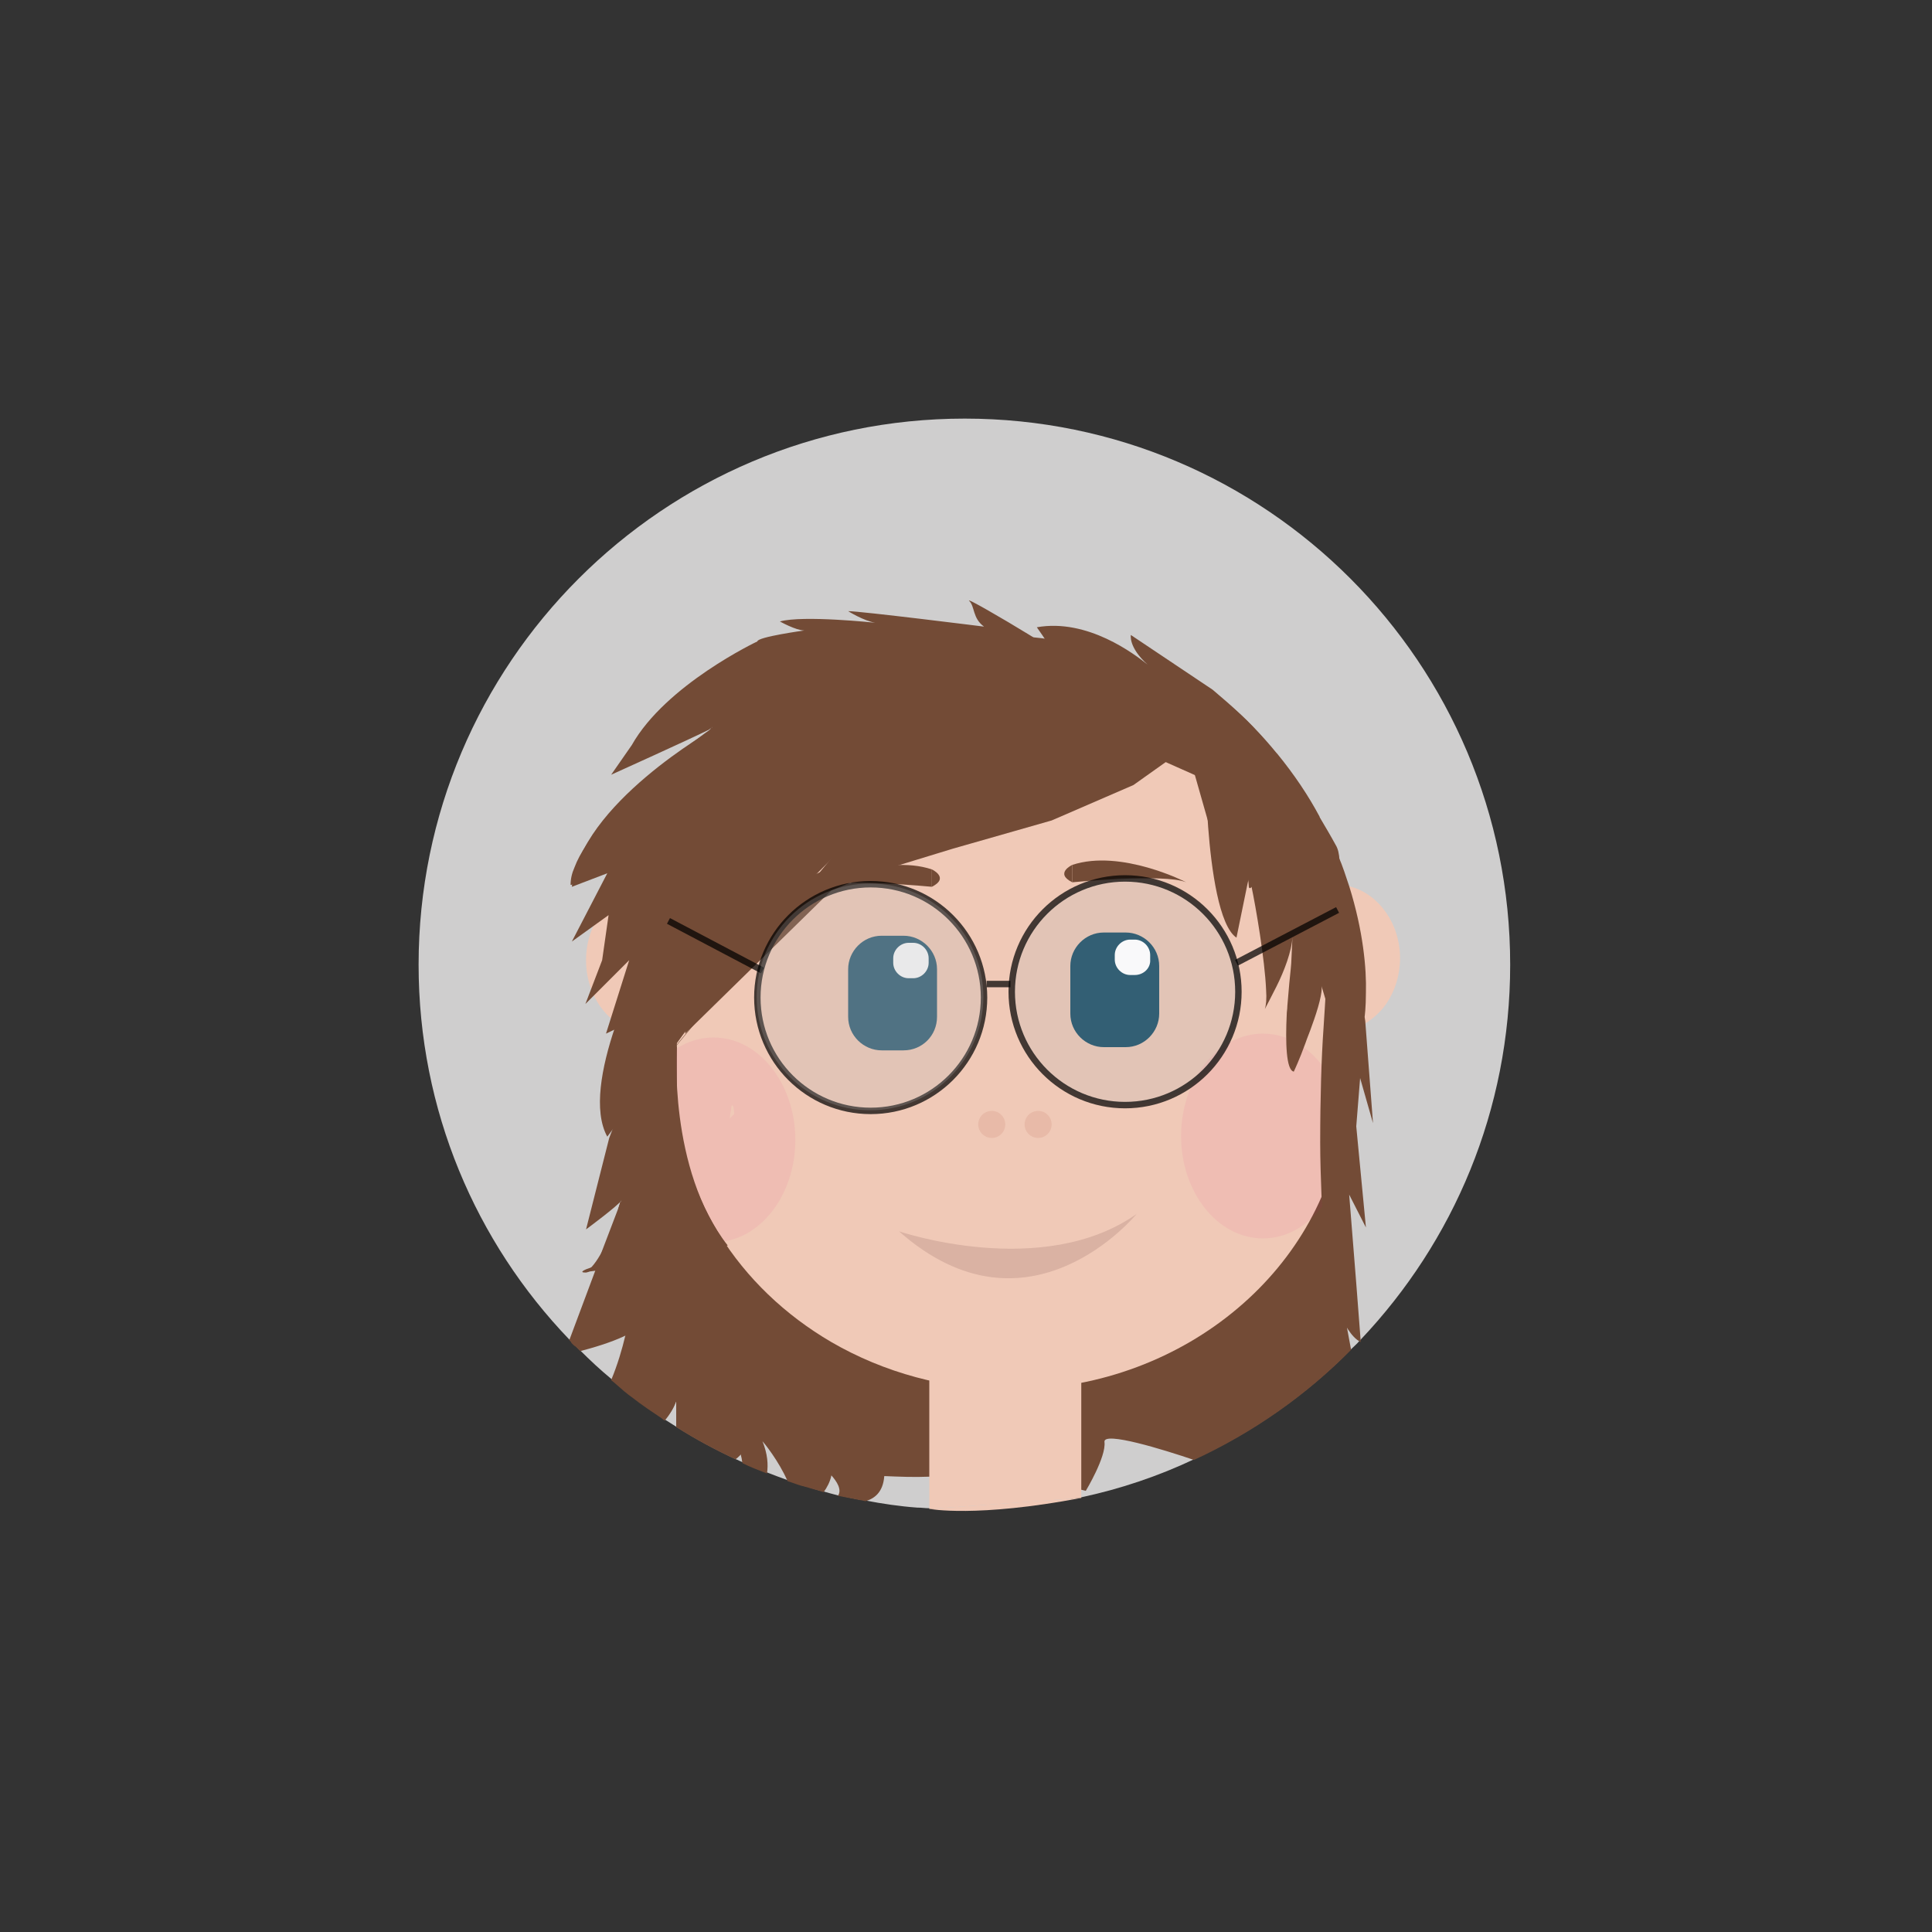 <?xml version="1.0" encoding="utf-8"?>
<!-- Generator: Adobe Illustrator 24.0.1, SVG Export Plug-In . SVG Version: 6.00 Build 0)  -->
<svg version="1.1" id="Laag_1" xmlns="http://www.w3.org/2000/svg" xmlns:xlink="http://www.w3.org/1999/xlink" x="0px" y="0px"
	 viewBox="0 0 300 300" style="enable-background:new 0 0 300 300;" xml:space="preserve">
<rect x="0" y="0" width="300" height="300" fill="#333333" stroke="none"/>
<style type="text/css">
	.st0{fill:#CFCECE;}
	.st1{fill:#734B36;}
	.st2{fill:#F0C9B7;}
	.st3{fill:none;}
	.st4{opacity:6.000000e-02;fill:#E6007E;}
	.st5{opacity:0.26;fill:#D2907C;}
	.st6{fill:#D4B9A3;}
	.st7{fill:#261B14;}
	.st8{opacity:0.26;fill:#9A7069;}
	.st9{fill:#335F74;}
	.st10{fill:#F9F9FA;}
	.st11{opacity:0.23;fill:#B2B2B2;}
	.st12{opacity:0.72;fill:none;stroke:#000000;stroke-miterlimit:10;}
</style>
<g>
	<g>
		<path class="st0" d="M234.5,149.8c0,22.6-8.8,43-23.2,58.2c0,0,0,0,0,0c-0.1,0.1-0.1,0.2-0.2,0.2c-0.4,0.5-0.9,0.9-1.3,1.3
			c-7,7.1-15.3,12.9-24.4,17.1h0c-5.5,2.6-11.4,4.6-17.5,5.9c0,0,0,0-0.1,0c-0.1,0-0.2,0-0.2,0c-0.7,0.1-1.3,0.3-2,0.4
			c-2.5,0.5-5,0.8-7.6,1.1c-0.2,0-0.4,0-0.7,0.1c-2.5,0.2-5,0.3-7.5,0.3c-1.8,0-3.7-0.1-5.5-0.2c-0.6,0-1.2-0.1-1.9-0.1
			c-2.7-0.2-5.4-0.6-8-1.1c-1.4-0.2-2.8-0.5-4.1-0.8l-0.2,0c-0.8-0.2-1.5-0.4-2.2-0.6c-0.9-0.2-1.8-0.5-2.7-0.8l-0.9-0.3v0
			c-0.7-0.2-1.4-0.5-2.1-0.7v0c-1.1-0.4-2.2-0.8-3.2-1.2c-1.3-0.5-2.5-1-3.8-1.6c-0.3-0.1-0.6-0.3-0.9-0.4c-3.2-1.5-6.2-3.1-9.2-5
			c-0.6-0.4-1.3-0.8-1.9-1.2h0c-0.2-0.1-0.4-0.2-0.5-0.4c-1.5-1-3-2-4.4-3.1c-1-0.7-1.9-1.5-2.8-2.3c-0.2-0.2-0.4-0.3-0.6-0.5
			c-1.7-1.4-3.3-2.9-4.8-4.4c-0.1-0.1-0.2-0.2-0.3-0.3l-0.4-0.4c-0.1-0.1-0.1-0.2-0.2-0.2c-0.1-0.1-0.2-0.2-0.4-0.4
			c-0.1-0.1-0.3-0.3-0.4-0.4C73.9,192.9,65,172.4,65,149.8C65,103,103,65,149.8,65S234.5,103,234.5,149.8z"/>
	</g>
	<g>
		<g id="melissa">
			<path class="st1" d="M87.6,224.7c0,0-0.1,0-0.1,0h-0.3c0,0,0.1,0,0.3,0H87.6z"/>
			<path class="st1" d="M209.8,209.6c-7,7.1-15.3,12.9-24.4,17.1h0c-4.7-1.6-14.1-4.5-13.9-2.8c0.3,2.3-2.9,7.6-2.9,7.6l-0.8-0.2
				l-16.7-3.3c-1.1,0.9-3.7,1.2-6.9,1.3c-2.2,0.1-4.7,0-7-0.1c-3.5-0.2-6.6-0.5-8.1-0.7c-0.3,0-0.5,0-0.6-0.1c-0.2,0-0.3,0-0.3,0
				s-0.1-0.1-0.4-0.2c0,0-0.1,0-0.1-0.1c-1.6-0.9-6.6-3.7-9.6-4.5c-1.4-0.4-2.3-0.3-2.3,0.6c0,0.6-0.3,1.2-0.9,1.8
				c-0.2,0.2-0.4,0.4-0.7,0.6c-3.2-1.5-6.2-3.1-9.2-5v-4.4c-0.2,1.3-0.9,2.3-1.9,3.2h0c0,0,0,0,0,0l-0.5-0.4l-7.2-5.4
				c1.5-2.6,2.6-4.7,2.6-4.7l8.1-4.2h0l3.6-1.9l8.4-4.3l53.5-27.5l1.4-0.7c0,0,0,0,0,0l0.3-0.1l15.3-7.9l1.2-0.6h0l0.3-0.1l3.9-2
				c0,0,0,0,0,0l5.9-3v0l0.9-0.4l1.2-0.6l0.3,1.9v0l0.5,3.5l0.1,1l2.1,14.4v0l0.9,6.4l0.3,2.1c0,0,0,0,0,0l3,20.5L209.8,209.6z"/>
			<polygon class="st2" points="167.9,232.6 167.9,231.4 167.9,214.6 167.9,211.5 144.3,211.5 144.3,214.2 144.3,229.4 144.3,234.3 
							"/>
			<path class="st1" d="M96.5,186.4C96.5,186.4,96.5,186.4,96.5,186.4L96.5,186.4C96.5,186.4,96.5,186.4,96.5,186.4
				C96.5,186.4,96.5,186.4,96.5,186.4C96.5,186.4,96.5,186.5,96.5,186.4C96.4,186.5,96.4,186.5,96.5,186.4c-0.5,0.8-5.5,4.5-5.5,4.5
				l3.6-14.2l6.2-16.2l4.7-12.3l0.7,0.2l4.6,1.7l0.3,0.1l0.8,0.3l0.7,0.2l1.5,0.6l1.2,0.4l2.3,0.8l0.2,0.1l13.9,5l11.8,4.3l6.3,2.3
				l0.2,0.1l21.7,7.9l11.7,4.2l9.3,3.4l2.6,12.5l1.4,6.4l0.9,4l-5.2,0.2l-67.8,2.4l-14.5,0.5l-4,0.1h0l-7,0.2l-1.1,0l-0.8,0.3
				l-7.5,3L96.5,186.4z"/>
			<path class="st3" d="M87.5,210.4C87.5,210.4,87.5,210.4,87.5,210.4l0.2-0.1c0,0,0,0,0.1,0l0.4-0.2"/>
			<path class="st3" d="M98,195.1L98,195.1C98,195.1,98,195.1,98,195.1C98,195.1,97.9,195.1,98,195.1
				C97.9,195.1,97.9,195.1,98,195.1l-0.1,0.1l-0.2,0.2c0,0,0,0,0,0l-6.8,9.9l-2.2,3.2l0,0"/>
			<path class="st3" d="M88.7,208.6L88.7,208.6L88.7,208.6L88.7,208.6l2.2-3.2l6.8-9.9c0,0,0,0,0,0l0.2-0.2l0,0c0,0,0,0,0,0
				c0,0,0,0,0,0c0,0,0,0,0,0l0,0"/>
			<line class="st3" x1="88.1" y1="210.1" x2="87.7" y2="210.3"/>
			<path class="st3" d="M87.6,210.4C87.6,210.4,87.5,210.4,87.6,210.4C87.5,210.4,87.5,210.4,87.6,210.4c-0.1,0-0.1,0-0.1,0
				L87.6,210.4"/>
			<path class="st1" d="M98,195.1C98,195.1,98,195.1,98,195.1c0,0.1,0,0.1-0.1,0.1c0,0,0,0,0,0c-0.7,1.3-4.7,9.1-7.8,13v0l0,0
				c-0.3,0.3-0.5,0.6-0.8,0.9c-0.1-0.1-0.1-0.2-0.2-0.2c-0.1-0.1-0.2-0.2-0.4-0.4l2.2-3.2l6.8-9.9c0,0,0,0,0,0l0.2-0.2L98,195.1
				C97.9,195.1,97.9,195.1,98,195.1C97.9,195.1,98,195.1,98,195.1C98,195.1,98,195.1,98,195.1L98,195.1z"/>
			<path class="st1" d="M98,195C98,195,98,195,98,195c-0.1,0-3.3,0.9-5.5,1.6c-0.2,0.1-0.5,0.2-0.7,0.2c-1.2,0.4-1.9,0.8-0.9,0.8
				c0.4,0,0.7-0.2,1.1-0.5c0.1-0.1,0.3-0.3,0.5-0.5c1.5-1.9,2.8-6,3.4-8.4c0.1-0.2,0.1-0.3,0.1-0.5c0.2-0.6,0.3-1,0.3-1.2
				c0,0,0,0,0,0c0,0,0,0,0,0c0,0,0,0,0,0l0,0L98,195z"/>
			<ellipse class="st2" cx="100.9" cy="149.1" rx="9.9" ry="11.4"/>
			<path class="st2" d="M208.8,153.7v15c0,24.1-20.3,44.2-46.1,46.8c-1.9,0.2-3.8,0.3-5.7,0.3c-10.2,0-19.8-2.7-27.9-7.4
				c-14.4-8.4-24-23-24-39.6v-15c0-1.1,0.1-2.3,0.1-3.4c0-0.7,0.1-1.4,0.2-2.1c0,0,0-0.1,0-0.1c0.1-0.8,0.2-1.6,0.4-2.3
				c0-0.2,0.1-0.4,0.1-0.6c0-0.1,0.1-0.3,0.1-0.4c4.6-21.7,25.7-38.2,50.9-38.2c1.9,0,3.9,0.1,5.7,0.3c12,1.2,22.8,6.2,30.9,13.5
				c5.4,4.9,9.6,10.9,12.3,17.5c0.2,0.5,0.4,1,0.5,1.5c0.6,1.6,1,3.2,1.4,4.8c0,0.1,0,0.1,0,0.2c0,0,0,0,0,0.1
				C208.5,147.5,208.8,150.5,208.8,153.7z"/>
			<ellipse class="st4" cx="110.8" cy="177" rx="12.7" ry="15.9"/>
			<circle class="st5" cx="154" cy="174.6" r="2.1"/>
			<circle class="st5" cx="161.2" cy="174.6" r="2.1"/>
			<path class="st6" d="M184.3,116c0.6,0.3,0.9,0.5,1,0.8C185.4,117.5,185,117.1,184.3,116z"/>
			<path class="st2" d="M217.4,148.8c0,2.6-0.8,5.1-2.1,7c-0.8,1.2-1.9,2.2-3.1,3c-1,0.7-2.2,1.1-3.4,1.3c-0.2,0.1-0.5,0.1-0.7,0.1
				c-0.2,0-0.4,0-0.6,0c-0.7,0-1.3-0.1-1.9-0.2c-0.6-0.1-1.2-0.3-1.7-0.6c-0.5-0.2-1-0.5-1.5-0.9c-0.5-0.4-1-0.8-1.5-1.3
				c-0.3-0.3-0.6-0.6-0.8-0.9c-0.7-0.9-1.3-1.9-1.7-3c-0.5-1.4-0.8-2.9-0.8-4.5c0-0.8,0.1-1.6,0.2-2.4c0.6-3,2.1-5.5,4.2-7.1
				c1.1-0.8,2.3-1.4,3.7-1.7c0.2,0,0.4-0.1,0.6-0.1c0.2,0,0.3,0,0.5-0.1c0.1,0,0.2,0,0.3,0c0.2,0,0.3,0,0.5,0c0.1,0,0.2,0,0.3,0
				c0.7,0,1.3,0.1,1.9,0.3C214.1,138.9,217.4,143.4,217.4,148.8z"/>
			<path class="st1" d="M184.3,116l4.7,16.5l1.9-6.5c0,0,3,9.3,3,11.5s3.6-5.1,3.6-5.1v10.5l4.5-5.4v19.2c0,0,8.3-20.9,5.4-25.5
				c0,0-12.5-23.3-22.2-24.4c0,0-17.2-8.4-27.7-7.9l-56.7,68.6l8.3-10.2l6-11.1l8.1-5.5l12.6-5.2l12.1-3.7l15.4-4.4l12.7-5.5
				L184.3,116z"/>
			<ellipse class="st4" cx="196.1" cy="176.4" rx="12.7" ry="15.9"/>
			<path class="st1" d="M212.1,190.6l-2.6-5.1l1.1,13.8l0.7,9.1c-0.8-0.4-1.4-1.1-2-2c-1-1.5-1.8-3.7-2.4-6.3
				c-0.9-4.1-1.4-9.2-1.7-14.5c-0.1-2.7-0.2-5.5-0.2-8.2c0-6.9,0.2-13.3,0.5-17.5c0.2-3,0.3-4.8,0.3-4.8l-0.6-2
				c0.2,0.9-0.5,3.5-1.5,6.2c-0.3,0.9-0.7,1.8-1,2.7c-0.9,2.5-1.8,4.4-1.8,4.4c-1.2-0.2-1.3-4.6-1.1-8.8c0-0.5,0.1-0.9,0.1-1.4
				c0.1-1.2,0.2-2.4,0.3-3.5c0.2-1.8,0.3-3.1,0.3-3.1l0.2-4.2c-0.1,2.3-1.3,5.4-2.5,7.8c-0.9,1.8-1.6,3.1-1.8,3.5
				c0.2-0.6,0.3-1.6,0.2-3c-0.2-4.7-1.6-12.9-2.3-16.2c-0.2-1-0.3-1.5-0.3-1.5l-0.3,1.3l-1.7,8.3c-2.7-1.8-3.9-10.6-4.4-17.2
				c-0.3-4.1-0.4-7.3-0.4-7.3l-2-0.9l-4.5-2l-5.2-2.3h-29l-3.4,0.8l-0.9,0.2l-10.4,2.4l-10.8,3l-6.1,14.9l-1.4,3.5l-0.2,0.7
				l-0.2,0.6l-0.3,1.2l-0.5,1.6l-1,3.7l-0.5,1.6l-1.9,6.8l-1.3,1.7l-0.7,0.9l-2.1,2.9l-10.5,14.1c-2.2-4-0.9-10.8,1.2-17
				c0.1-0.2,0.2-0.5,0.2-0.7c2.5-7.2,6-13.5,6.3-14.1c0,0,0,0,0,0c0.2-0.6,0.3-1.2,0.5-1.8c0.5-2,0.7-3.6,0.7-5c0-0.7,0-1.3-0.1-1.9
				c-0.3-2.2-1.2-3.3-1.8-3.8c-0.3-0.3-0.6-0.4-0.6-0.4c-2.3,1.5-4.6,2.6-6.6,3.5c-2.8,1.3-5,2-5.4,2.1l-0.1,0
				c0-0.9,0.2-1.8,0.6-2.7c0,0,0,0,0,0c3.4-9.1,20.9-21.3,20.9-21.3l0.5-0.5c0,0,0,0,0,0v0c0,0,0,0,0,0c0,0-0.1,0-0.1,0.1
				c0,0-0.1,0.1-0.1,0.1c-0.1,0-0.2,0.1-0.3,0.2c-2.8,1.4-15.2,7-15.2,7l3.2-4.6c5.3-9.4,19.5-16.1,19.5-16.1c0-0.7,7.3-1.7,7.3-1.7
				c-1.3,0-3.8-1.4-3.8-1.4c3.6-1,14.8,0.2,14.8,0.2c-1.8-0.3-4.2-1.8-4.2-1.8c2,0,21.1,2.4,21.1,2.4c-1.8-1.3-1.4-3.1-2.3-4
				c-0.6-0.6,5.3,2.8,9.2,5.2c1.9,1.2,3.4,2,3.4,2l-1.2-1.8l-0.9-1.3c7.9-1.4,15.2,4.2,17.2,5.8c-3-2.7-2.6-4.6-2.6-4.6l12.7,8.5
				c0.7,0.6,1.4,1.2,2.1,1.8c3,2.6,5.6,5.3,7.8,8c0,0,0.1,0.1,0.1,0.1c2.7,3.3,4.9,6.6,6.6,9.8c0,0,0,0,0,0.1c1.1,2,2.1,4,2.9,6
				c0.7,1.6,1.2,3.2,1.7,4.7c2.2,7,2.7,12.9,2.6,16.5c0,2.4-0.2,3.8-0.2,3.8l0.1,0.7l1.2,15.8l-2-7l-0.6,7.5L212.1,190.6z"/>
			<path class="st1" d="M106.8,139.8l-8.5,18.7l-4.2,2l3.6-11.4l-6.8,6.8l2.6-6.8l1-7l-5.7,4.1l5.5-10.6l-5.5,2.1
				c1.3-12.8,22-24.5,22-24.5L106.8,139.8z"/>
			<line class="st3" x1="94.1" y1="160.5" x2="91" y2="178.3"/>
			<path class="st7" d="M135.8,211.6"/>
			<line class="st3" x1="88.1" y1="210.1" x2="87.7" y2="210.3"/>
			<path class="st3" d="M87.6,210.4C87.6,210.4,87.5,210.4,87.6,210.4C87.5,210.4,87.5,210.4,87.6,210.4L87.6,210.4"/>
			<path class="st1" d="M101.4,203.7c-0.3,0.9-1.2,1.7-2.2,2.5c-0.6,0.4-1.4,0.8-2.1,1.2c-2.3,1.1-5.1,1.9-7,2.4
				c-0.1-0.1-0.2-0.2-0.3-0.3l-0.4-0.4c-0.1-0.1-0.1-0.2-0.2-0.2c-0.1-0.1-0.2-0.2-0.4-0.4c-0.1-0.1-0.3-0.3-0.4-0.4l4-10.7l0.3-0.9
				l0.1-0.3l0.7-2c0,0,0,0,0,0l2.9-7.6l0,0l0-0.1h0c0,0,0,0,0,0c0,0,0,0,0,0c0,0,0,0,0,0c0,0,0,0,0,0c0,0,0,0,0,0l4.5,15.8
				L101.4,203.7z"/>
			<polyline class="st3" points="88.7,208.6 88.7,208.6 88.7,208.6 			"/>
			<path class="st3" d="M87.5,210.3l-0.1,0.1C87.4,210.4,87.5,210.4,87.5,210.3C87.5,210.4,87.5,210.4,87.5,210.3
				C87.5,210.4,87.6,210.4,87.5,210.3c0.1,0.1,0.1,0.1,0.1,0c0,0,0,0,0.1,0"/>
			<path class="st1" d="M89.1,208.9c0.4-0.5,0.8-1.1,1.3-1.8c2.8-4,6.7-10.5,7.5-11.9c0,0,0,0,0,0c0,0,0,0,0-0.1c0,0,0,0,0,0
				c0,0,0-0.1,0-0.1c0,0,0,0,0-0.1c0,0,0,0,0,0c0,0,0,0,0,0c0,0,0,0,0,0c0,0,0,0,0,0c0,0,0,0,0,0h0c0,0,0,0.1,0,0.1h0c0,0,0,0,0,0
				c0,0,0,0,0,0.1c0,0,0,0,0,0c-0.1,0.1-0.1,0.1-0.2,0.2c-0.9,1-2.8,1.6-4.4,1.9c-1.3,0.2-2.3,0.3-2.3,0.3c0.3-0.2,0.6-0.5,0.9-0.8
				c1.8-2,3.2-5.9,4-8.3c0,0,0,0,0,0c0-0.1,0.1-0.2,0.1-0.3c0.1-0.2,0.1-0.3,0.1-0.5c0.1-0.1,0.1-0.3,0.1-0.4
				c0.1-0.4,0.2-0.7,0.2-0.8c0,0,0,0,0,0c0,0,0,0,0,0c0,0,0,0,0,0c0,0,0,0,0,0c0,0,0,0,0,0L98,195c0,0,0,0,0,0L89.1,208.9z"/>
			<path class="st1" d="M87.5,224.7h0.1C87.5,224.7,87.5,224.7,87.5,224.7L87.5,224.7z"/>
			<path class="st1" d="M110.8,204.3l-0.7,1.5l-5,11.6c-0.5,1.2-1.1,2.3-1.9,3.2h0c0,0,0,0,0,0l-0.5-0.4c-1.5-1-3-2-4.4-3.1
				c-1-0.7-1.9-1.5-2.8-2.3c-0.2-0.2-0.4-0.3-0.6-0.5c1-2.4,1.7-4.8,2.2-6.9c0.1-0.3,0.1-0.6,0.2-0.8c0.7-2.9,0.9-5,0.9-5l2.9,0.6
				l8.8,1.9L110.8,204.3z"/>
			<path class="st1" d="M145.3,117.2l-33.3,33.3c-1.1,1.1-3,1.1-4.2,0l-10.1-10.1c-1.1-1.1-1.1-3,0-4.2l33.3-33.3
				c1.1-1.1,3-1.1,4.2,0l10.1,10.1C146.4,114.1,146.4,116,145.3,117.2z"/>
			<polygon class="st1" points="135.8,131.7 106.4,160.5 106.1,144.8 			"/>
			<path class="st1" d="M166.5,134.3v2.7c0,0,14.3-1.4,17.7,0C184.2,137,174.1,131.8,166.5,134.3z"/>
			<path class="st1" d="M166.5,134.3c0,0-2.8,1.3,0,2.7V134.3z"/>
			<path class="st1" d="M144.7,135v2.7c0,0-14.3-1.4-17.7,0C127,137.6,137.2,132.5,144.7,135z"/>
			<path class="st1" d="M144.7,135c0,0,2.8,1.3,0,2.7V135z"/>
			<path class="st2" d="M113.6,171.7l-0.3,2l0.7-0.7C114,173.1,114,171.3,113.6,171.7z"/>
			<path class="st1" d="M125.2,230.9c0.9,0.3,1.8,0.5,2.7,0.8c0.5-0.7,1-1.6,1.2-2.6c0-0.1,0.1-0.3,0.1-0.4c0-0.1,0.1-0.3,0.1-0.4
				c0.2-1,0.1-2.2-0.1-3.5c0,0-11.6-9.6-14.6-0.8c0,0,0.2,0.9,0.5,2.2c0.1,0.3,0.1,0.7,0.2,1c1.2,0.6,2.5,1.1,3.8,1.6
				c0.2-1.4,0.1-3-0.7-5c0.2,0.2,2.5,3,3.9,6.2v0c0.7,0.2,1.4,0.5,2.1,0.7v0L125.2,230.9z"/>
			<path class="st1" d="M125.2,230.9c1.1-0.4,2.9-1.4,2.8-2.6c0,0,0,0,0-0.1h-0.1l-5.9,0.2c0,0,2,0.7,2.4,2.2v0L125.2,230.9z"/>
			<path class="st1" d="M127.8,227.9c0,0,0.2,0.1,0.4,0.3l-0.3,0C127.9,228.1,127.9,228,127.8,227.9z"/>
			<path class="st1" d="M137.3,229.3c-0.2,2.4-1.5,3.4-2.9,3.8l-4.1-0.8l-0.2,0c0.7-1-0.2-2.3-1-3.2c-0.2-0.2-0.3-0.3-0.5-0.5
				c-0.1-0.1-0.3-0.2-0.4-0.3l1.1,0l8.1-0.3C137.4,228.4,137.4,228.8,137.3,229.3z"/>
			<path class="st1" d="M105.1,162.5c0,0-1.4,19,7.9,30.9l-9.8,2.3L96,176.4l2-8L105.1,162.5z"/>
			<path class="st8" d="M139.6,191.2c0,0,22.3,7.6,36.9-2.7C176.4,188.6,159.7,209,139.6,191.2z"/>
		</g>
		<path class="st9" d="M140.3,163.1h-3.4c-2.8,0-5.2-2.3-5.2-5.2v-7.4c0-2.8,2.3-5.2,5.2-5.2h3.4c2.8,0,5.2,2.3,5.2,5.2v7.4
			C145.5,160.8,143.2,163.1,140.3,163.1z"/>
		<path class="st10" d="M141.8,151.9h-0.7c-1.3,0-2.4-1.1-2.4-2.4v-0.7c0-1.3,1.1-2.4,2.4-2.4h0.7c1.3,0,2.4,1.1,2.4,2.4v0.7
			C144.2,150.8,143.1,151.9,141.8,151.9z"/>
		<circle class="st11" cx="175" cy="153.9" r="17.6"/>
		<circle class="st12" cx="135.2" cy="154.9" r="17.6"/>
		<circle class="st12" cx="174.7" cy="154" r="17.6"/>
		<line class="st12" x1="192" y1="149.5" x2="207.7" y2="141.3"/>
		<line class="st12" x1="118.4" y1="150.7" x2="103.8" y2="143"/>
		<circle class="st11" cx="135.1" cy="154.8" r="17.6"/>
		<path class="st9" d="M174.8,162.6h-3.4c-2.8,0-5.2-2.3-5.2-5.2V150c0-2.8,2.3-5.2,5.2-5.2h3.4c2.8,0,5.2,2.3,5.2,5.2v7.4
			C180,160.2,177.7,162.6,174.8,162.6z"/>
		<path class="st10" d="M176.2,151.4h-0.7c-1.3,0-2.4-1.1-2.4-2.4v-0.7c0-1.3,1.1-2.4,2.4-2.4h0.7c1.3,0,2.4,1.1,2.4,2.4v0.7
			C178.7,150.3,177.6,151.4,176.2,151.4z"/>
		<line class="st12" x1="156.9" y1="152.8" x2="153.2" y2="152.8"/>
	</g>
	<path class="st2" d="M144.3,234.3c0,0,7.3,1.4,23.6-1.7L144.3,234.3z"/>
</g>
</svg>
